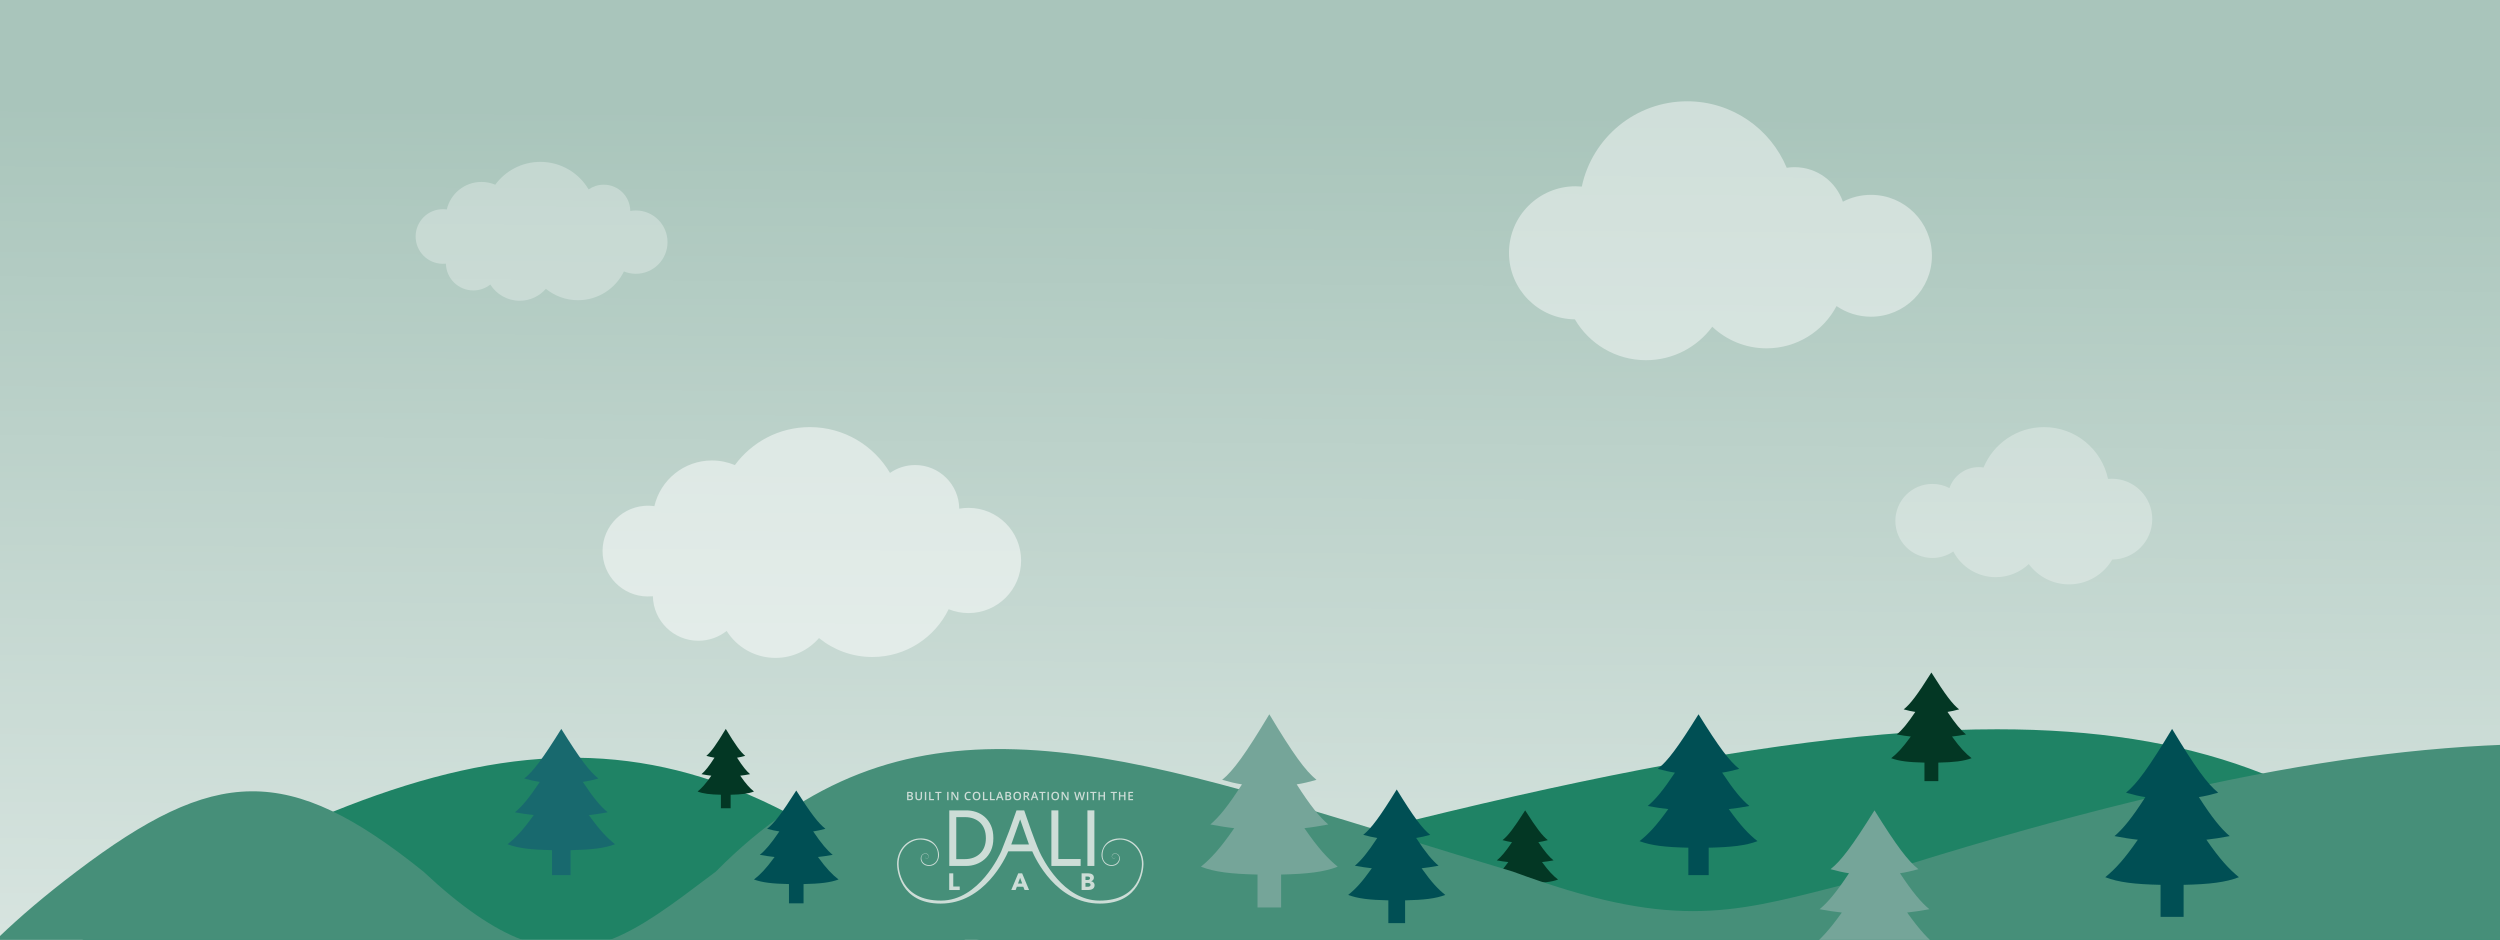 <svg width="2394" height="900" viewBox="0 0 2394 900" fill="none" xmlns="http://www.w3.org/2000/svg">
<g clip-path="url(#clip0)">
<g filter="url(#filter0_d)">
<rect x="-402" y="652" width="4964" height="248" fill="#0CA074"/>
</g>
<rect width="2394" height="900" fill="#A9C5BB"/>
<rect width="2394" height="900" fill="url(#paint0_linear)"/>
<path fill-rule="evenodd" clip-rule="evenodd" d="M4084.49 900V873.405C3986.53 765.688 3920.82 721.577 3666.96 849.069C3633.22 870.983 3604.07 888.703 3577.05 900H4084.49ZM3461.66 900C3440.78 889.637 3418.92 873.039 3394.83 849.069C3332.52 663.668 3207.62 646.411 2742.52 849.069C2694.33 872.339 2652.7 889.271 2614.99 900H3461.66ZM2438.76 900C2406.05 889.19 2372.62 872.165 2335.66 849.069C2227.16 748.22 2100.5 698.371 1912.48 698.357H1912.33C1692.96 698.374 1390.06 766.204 935.065 900H2438.76ZM924.292 900H78.626C459.304 676.588 649.783 658.53 924.292 900Z" fill="#1F8365"/>
<path d="M1429 842.266C1433.65 838.682 1437.92 834.337 1444.35 825.515C1441 825.184 1437.44 824.633 1433.34 823.905C1437.42 820.629 1441.66 815.689 1447.89 806.474C1445.1 806.082 1442.16 805.415 1438.78 804.506C1443.95 800.49 1449.45 793.405 1460.5 776C1471.55 793.405 1477.05 800.489 1482.22 804.505C1478.84 805.414 1475.9 806.081 1473.11 806.473C1479.34 815.688 1483.58 820.628 1487.66 823.904C1483.56 824.632 1480 825.183 1476.65 825.514C1483.08 834.337 1487.35 838.681 1492 842.265C1485.72 844.575 1478.28 845.416 1465.93 845.685V860H1455.07V845.686C1442.72 845.417 1435.28 844.576 1429 842.266Z" fill="#033724"/>
<path fill-rule="evenodd" clip-rule="evenodd" d="M4085.83 900V868.709C3845.65 774.269 3543.03 689.371 3316.13 834.586C3223.13 874.411 3169.42 894.356 3010.65 834.586C2625.22 701.948 2409.04 639.134 1770.06 846.006C1765.32 847.211 1760.69 848.397 1756.14 849.562C1655.68 875.289 1598.49 889.937 1448.57 834.586C1412.32 823.762 1377.52 813.021 1344.04 802.687C1054.61 713.353 863.548 654.382 685.54 834.586C683.41 836.192 681.301 837.785 679.212 839.363C643.881 866.045 614.109 888.529 584.078 900H4085.83ZM500.078 900H0V896.316C18.758 878.326 42.7 857.732 73.248 834.586C206 734 275.693 730.308 405.406 834.586C442.099 868.939 472.732 889.661 500.078 900Z" fill="#468F79"/>
<rect x="-14" y="-13" width="2422" height="102" fill="#A9C5BB"/>
<path d="M1150 829.943C1159.66 822.049 1168.55 812.481 1181.91 793.051C1174.94 792.321 1167.56 791.109 1159.03 789.506C1167.51 782.291 1176.33 771.411 1189.29 751.115C1183.48 750.251 1177.36 748.782 1170.33 746.78C1181.09 737.937 1192.51 722.333 1215.5 684C1238.49 722.331 1249.9 737.935 1260.67 746.778C1253.64 748.78 1247.52 750.249 1241.71 751.113C1254.67 771.409 1263.49 782.288 1271.97 789.503C1263.44 791.107 1256.06 792.319 1249.09 793.049C1262.45 812.479 1271.34 822.047 1281 829.941C1267.95 835.029 1252.46 836.881 1226.79 837.473V869H1204.21V837.475C1178.54 836.883 1163.05 835.031 1150 829.943Z" fill="#75A599"/>
<path d="M1570 805.488C1578.33 798.916 1586 790.952 1597.53 774.778C1591.52 774.17 1585.14 773.161 1577.79 771.826C1585.11 765.82 1592.71 756.764 1603.89 739.869C1598.88 739.15 1593.6 737.927 1587.53 736.26C1596.82 728.899 1606.67 715.91 1626.5 684C1646.33 715.908 1656.18 728.897 1665.47 736.258C1659.4 737.925 1654.12 739.148 1649.11 739.867C1660.28 756.762 1667.89 765.819 1675.21 771.824C1667.86 773.159 1661.48 774.168 1655.47 774.776C1667 790.95 1674.66 798.915 1683 805.486C1671.74 809.721 1658.38 811.263 1636.24 811.756V838H1616.76V811.757C1594.62 811.265 1581.26 809.723 1570 805.488Z" fill="#004F54"/>
<path d="M1734 906.954C1743 899.871 1751.28 891.286 1763.72 873.851C1757.23 873.196 1750.35 872.109 1742.41 870.67C1750.31 864.196 1758.52 854.434 1770.59 836.222C1765.18 835.447 1759.48 834.129 1752.93 832.332C1762.96 824.398 1773.59 810.396 1795 776C1816.41 810.395 1827.04 824.396 1837.07 832.33C1830.52 834.127 1824.82 835.445 1819.41 836.22C1831.48 854.432 1839.69 864.194 1847.59 870.668C1839.65 872.107 1832.77 873.194 1826.28 873.849C1838.72 891.284 1847 899.869 1856 906.952C1843.85 911.518 1829.42 913.179 1805.52 913.711V942H1784.48V913.713C1760.58 913.181 1746.15 911.519 1734 906.954Z" fill="#75A599"/>
<path d="M1811 726.044C1816.68 721.606 1821.9 716.227 1829.76 705.304C1825.66 704.894 1821.32 704.213 1816.31 703.311C1821.29 699.255 1826.48 693.139 1834.09 681.73C1830.68 681.244 1827.08 680.418 1822.95 679.293C1829.28 674.321 1835.99 665.549 1849.5 644C1863.01 665.548 1869.72 674.32 1876.05 679.291C1871.92 680.417 1868.32 681.243 1864.91 681.728C1872.52 693.138 1877.71 699.254 1882.69 703.31C1877.68 704.211 1873.34 704.893 1869.24 705.303C1877.09 716.226 1882.32 721.605 1888 726.042C1880.33 728.903 1871.23 729.944 1856.14 730.276V748H1842.86V730.278C1827.77 729.945 1818.67 728.904 1811 726.044Z" fill="#033724"/>
<path d="M722 842.199C727.975 837.591 733.471 832.005 741.733 820.662C737.423 820.236 732.855 819.528 727.586 818.592C732.829 814.381 738.282 808.029 746.292 796.181C742.699 795.676 738.915 794.819 734.569 793.65C741.227 788.488 748.287 779.378 762.5 757C776.712 779.377 783.773 788.486 790.431 793.649C786.085 794.818 782.301 795.675 778.707 796.18C786.718 808.028 792.171 814.379 797.414 818.591C792.145 819.527 787.577 820.235 783.267 820.661C791.528 832.004 797.025 837.589 803 842.198C794.93 845.168 785.354 846.249 769.483 846.595V865H755.517V846.596C739.646 846.251 730.07 845.169 722 842.199Z" fill="#004F54"/>
<path d="M2016 839.998C2025.44 832.318 2034.13 823.009 2047.18 804.104C2040.37 803.394 2033.15 802.214 2024.83 800.654C2033.11 793.634 2041.73 783.049 2054.39 763.302C2048.71 762.461 2042.73 761.032 2035.86 759.083C2046.38 750.479 2057.54 735.297 2080 698C2102.46 735.295 2113.62 750.477 2124.14 759.081C2117.27 761.029 2111.29 762.458 2105.61 763.299C2118.27 783.046 2126.89 793.632 2135.17 800.652C2126.85 802.212 2119.63 803.391 2112.82 804.101C2125.87 823.007 2134.56 832.316 2144 839.997C2131.25 844.947 2116.12 846.749 2091.03 847.325V878H2068.97V847.327C2043.89 846.751 2028.75 844.949 2016 839.998Z" fill="#004F54"/>
<path d="M668 757.955C671.983 754.712 675.648 750.781 681.155 742.799C678.282 742.499 675.237 742.002 671.724 741.343C675.219 738.379 678.855 733.909 684.195 725.572C681.799 725.217 679.277 724.613 676.379 723.791C680.818 720.158 685.525 713.748 695 698C704.475 713.747 709.182 720.157 713.621 723.79C710.723 724.612 708.201 725.216 705.805 725.571C711.145 733.908 714.781 738.378 718.276 741.342C714.763 742.001 711.718 742.499 708.845 742.798C714.352 750.781 718.017 754.711 722 757.954C716.62 760.044 710.236 760.805 699.655 761.048V774H690.345V761.049C679.764 760.806 673.38 760.045 668 757.955Z" fill="#033724"/>
<path d="M1377.59 828.997C1371.54 830.106 1366.29 830.945 1361.34 831.45C1370.83 844.894 1377.14 851.514 1384 856.976C1374.73 860.496 1363.74 861.778 1345.52 862.188V884H1337.5H1329.48V862.189C1311.26 861.779 1300.27 860.498 1291 856.977C1297.86 851.515 1304.17 844.895 1313.66 831.451C1308.71 830.946 1303.46 830.107 1297.41 828.998C1303.43 824.006 1309.69 816.478 1318.89 802.436C1314.77 801.838 1310.42 800.822 1305.43 799.437C1313.08 793.318 1321.18 782.522 1337.5 756C1353.82 782.523 1361.92 793.317 1369.57 799.436C1364.58 800.821 1360.24 801.837 1356.11 802.435C1365.31 816.477 1371.57 824.005 1377.59 828.997Z" fill="#004F54"/>
<path d="M581.897 777.84C575.196 779.054 569.388 779.971 563.908 780.523C574.413 795.228 581.403 802.468 589 808.442C578.738 812.292 566.562 813.695 546.38 814.143V838H537.501H528.621V814.144C508.439 813.696 496.262 812.294 486 808.444C493.598 802.47 500.587 795.229 511.093 780.524C505.613 779.972 499.804 779.055 493.104 777.841C499.771 772.382 506.705 764.148 516.891 748.79C512.321 748.136 507.51 747.024 501.983 745.509C510.449 738.817 519.428 727.008 537.5 698C555.573 727.009 564.551 738.816 573.017 745.508C567.491 747.023 562.68 748.134 558.11 748.788C568.296 764.147 575.23 772.38 581.897 777.84Z" fill="#18696E"/>
<path fill-rule="evenodd" clip-rule="evenodd" d="M1508.09 305.806C1473.19 305.471 1445 277.074 1445 242.094C1445 206.905 1473.53 178.379 1508.71 178.379C1510.75 178.379 1512.76 178.474 1514.74 178.66C1524.62 132.007 1566.05 97 1615.64 97C1658.62 97 1695.46 123.286 1710.96 160.658C1713.41 160.28 1715.91 160.084 1718.47 160.084C1739.93 160.084 1758.16 173.91 1764.74 193.141C1772.79 188.949 1781.94 186.58 1791.65 186.58C1823.87 186.58 1850 212.705 1850 244.932C1850 277.16 1823.87 303.285 1791.65 303.285C1779.42 303.285 1768.06 299.521 1758.68 293.089C1746.01 317.156 1720.75 333.566 1691.66 333.566C1671.53 333.566 1653.23 325.707 1639.67 312.89C1625.31 332.321 1602.23 344.921 1576.22 344.921C1547.16 344.921 1521.77 329.203 1508.09 305.806Z" fill="white" fill-opacity="0.45"/>
<path fill-rule="evenodd" clip-rule="evenodd" d="M2022.68 535.83C2043.88 535.627 2061 518.379 2061 497.131C2061 475.757 2043.67 458.43 2022.3 458.43C2021.06 458.43 2019.84 458.488 2018.64 458.601C2012.64 430.264 1987.48 409 1957.35 409C1931.25 409 1908.87 424.966 1899.46 447.666C1897.97 447.437 1896.44 447.318 1894.89 447.318C1881.86 447.318 1870.78 455.716 1866.79 467.396C1861.9 464.85 1856.34 463.411 1850.44 463.411C1830.87 463.411 1815 479.28 1815 498.855C1815 518.43 1830.87 534.299 1850.44 534.299C1857.87 534.299 1864.77 532.013 1870.47 528.106C1878.17 542.725 1893.51 552.692 1911.18 552.692C1923.41 552.692 1934.52 547.919 1942.76 540.133C1951.48 551.935 1965.5 559.589 1981.3 559.589C1998.95 559.589 2014.37 550.042 2022.68 535.83Z" fill="white" fill-opacity="0.3"/>
<path fill-rule="evenodd" clip-rule="evenodd" d="M927.449 587.082C920.72 587.082 914.3 585.763 908.432 583.369C895.286 610.46 867.515 629.137 835.382 629.137C816.008 629.137 798.22 622.347 784.267 611.018C774.138 622.649 759.221 630 742.586 630C722.895 630 705.61 619.699 695.826 604.191C688.392 610.081 678.993 613.598 668.773 613.598C645.007 613.598 625.683 594.581 625.187 570.933C624.875 570.967 624.561 570.998 624.247 571.026C600.336 573.116 579.258 555.426 577.168 531.516C575.078 507.605 592.767 486.527 616.678 484.437C620.067 484.14 623.4 484.242 626.629 484.702C632.424 459.631 654.891 440.941 681.723 440.941C689.52 440.941 696.948 442.519 703.705 445.373C719.912 423.316 746.038 409 775.507 409C808.201 409 836.779 426.62 852.263 452.882C859.096 448.122 867.403 445.331 876.362 445.331C899.53 445.331 918.338 463.998 918.566 487.113C921.449 486.6 924.418 486.332 927.449 486.332C955.27 486.332 977.823 508.886 977.823 536.707C977.823 564.529 955.27 587.082 927.449 587.082Z" fill="white" fill-opacity="0.5"/>
<path fill-rule="evenodd" clip-rule="evenodd" d="M608.904 262.172C604.854 262.172 600.99 261.378 597.458 259.938C589.547 276.24 572.835 287.48 553.497 287.48C541.837 287.48 531.132 283.394 522.735 276.576C516.64 283.575 507.662 287.999 497.652 287.999C485.802 287.999 475.399 281.8 469.511 272.468C465.037 276.013 459.381 278.129 453.23 278.129C438.928 278.129 427.298 266.685 427 252.454C426.812 252.474 426.623 252.493 426.434 252.509C412.044 253.767 399.359 243.121 398.101 228.732C396.843 214.342 407.489 201.657 421.879 200.399C423.918 200.221 425.924 200.282 427.868 200.559C431.355 185.47 444.876 174.223 461.023 174.223C465.715 174.223 470.186 175.173 474.252 176.89C484.006 163.616 499.728 155 517.464 155C537.139 155 554.337 165.604 563.656 181.409C567.768 178.544 572.767 176.864 578.159 176.864C592.102 176.864 603.421 188.099 603.558 202.01C605.293 201.701 607.079 201.54 608.904 201.54C625.647 201.54 639.22 215.113 639.22 231.856C639.22 248.599 625.647 262.172 608.904 262.172Z" fill="white" fill-opacity="0.3"/>
<g clip-path="url(#clip1)">
<path d="M908.973 852.282V836.317H912.846V848.923H919.011V852.282H908.973Z" fill="#CDDDD7"/>
<path d="M981.147 852.282L979.91 849.149H973.741L972.57 852.282H968.384L975.069 836.317H978.804L985.421 852.282H981.147ZM976.868 840.58L974.844 846.059H978.85L976.868 840.58Z" fill="#CDDDD7"/>
<path d="M1048.16 847.635C1048.16 848.505 1047.99 849.241 1047.64 849.832C1047.3 850.426 1046.84 850.901 1046.27 851.262C1045.7 851.622 1045.05 851.883 1044.32 852.04C1043.59 852.197 1042.85 852.278 1042.08 852.278H1035.73V836.313H1042.08C1042.69 836.313 1043.32 836.378 1043.97 836.505C1044.61 836.631 1045.2 836.85 1045.72 837.16C1046.25 837.467 1046.68 837.885 1047.01 838.41C1047.33 838.935 1047.5 839.606 1047.5 840.415C1047.5 841.301 1047.26 842.033 1046.78 842.612C1046.3 843.191 1045.67 843.609 1044.89 843.862V843.908C1045.34 843.985 1045.76 844.123 1046.16 844.326C1046.56 844.529 1046.9 844.79 1047.2 845.104C1047.49 845.419 1047.72 845.787 1047.89 846.209C1048.07 846.638 1048.16 847.11 1048.16 847.635ZM1043.79 840.941C1043.79 840.4 1043.58 840.005 1043.17 839.756C1042.76 839.507 1042.15 839.384 1041.34 839.384H1039.45V842.677H1041.52C1042.24 842.677 1042.8 842.532 1043.19 842.237C1043.59 841.941 1043.79 841.512 1043.79 840.941ZM1044.31 847.274C1044.31 846.615 1044.06 846.155 1043.57 845.898C1043.07 845.641 1042.41 845.515 1041.59 845.515H1039.45V849.168H1041.61C1041.91 849.168 1042.22 849.142 1042.54 849.088C1042.86 849.034 1043.16 848.942 1043.42 848.804C1043.68 848.67 1043.89 848.478 1044.06 848.229C1044.22 847.988 1044.31 847.665 1044.31 847.274Z" fill="#CDDDD7"/>
<path d="M1047.99 776.012H1041.31V829.228H1047.99V776.012Z" fill="#CDDDD7"/>
<path d="M1013.49 822.61H1034.83V829.228H1006.81V776.012H1013.49V822.61Z" fill="#CDDDD7"/>
<path fill-rule="evenodd" clip-rule="evenodd" d="M900.756 865.279C942.555 865.279 962.722 821.8 965.539 815.208L988.47 815.229C991.321 821.892 1011.49 865.279 1053.24 865.279C1092.14 865.279 1095 833.02 1095 827.441C1095 814.083 1085.2 802.416 1071.57 802.861C1058.29 803.294 1054.77 813.669 1054.77 818.673C1054.77 823.964 1058.18 829.247 1064.27 829.247C1069.82 829.247 1072.65 825.164 1072.32 821.594C1072.17 819.93 1070.98 817.212 1067.69 817.212C1065.47 817.212 1064.62 819.117 1064.66 820.179C1064.71 821.372 1065.68 822.242 1066.52 822.242C1067.01 822.242 1067.89 822.035 1067.88 821.046C1067.87 820.057 1067.09 820.122 1067.09 820.122C1067.09 820.122 1067.76 820.191 1067.81 820.827C1067.85 821.264 1067.67 822.081 1066.6 822.081C1065.2 822.081 1064.81 820.689 1064.85 820.007C1064.94 818.65 1066.38 817.473 1067.72 817.515C1071.57 817.63 1072.13 821.356 1071.49 823.45C1070.28 827.345 1066.2 828.817 1063.04 828.273C1060.61 827.855 1055.77 825.812 1055.77 818.995C1055.77 806.799 1067.02 804.107 1072.44 804C1081.67 803.816 1093.52 812.04 1093.52 827.361C1093.52 831.49 1091.95 862.407 1052.92 862.407C1018.22 862.407 998.407 822.185 995.525 815.905C992.642 809.625 989.252 800.093 987.304 794.825C985.567 790.125 980.787 776.012 980.787 776.012H973.408C973.408 776.012 968.215 790.834 966.371 795.772C964.739 800.148 960.015 812.118 958.801 815.19C957.724 817.657 937.679 862.407 901.082 862.407C862.054 862.407 860.485 831.49 860.485 827.361C860.485 812.04 872.333 803.816 881.56 804C886.983 804.107 898.234 806.799 898.234 818.995C898.234 825.812 893.397 827.855 890.967 828.273C887.806 828.817 883.722 827.345 882.517 823.45C881.87 821.357 882.437 817.63 886.279 817.515C887.622 817.473 889.069 818.65 889.149 820.007C889.191 820.689 888.801 822.081 887.4 822.081C886.336 822.081 886.156 821.264 886.191 820.827C886.244 820.191 886.914 820.122 886.914 820.122C886.914 820.122 886.13 820.057 886.122 821.046C886.114 822.035 886.998 822.242 887.481 822.242C888.326 822.242 889.298 821.372 889.344 820.179C889.386 819.117 888.533 817.212 886.313 817.212C883.026 817.212 881.836 819.93 881.683 821.594C881.357 825.164 884.182 829.247 889.739 829.247C895.827 829.247 899.229 823.964 899.229 818.673C899.229 813.669 895.712 803.295 882.429 802.861C868.805 802.409 859 814.076 859 827.433C859 833.02 861.863 865.279 900.756 865.279ZM968.384 808.67H985.341L976.899 784.657L968.384 808.67Z" fill="#CDDDD7"/>
<path d="M909.034 776.012H925.445C928.506 776.012 931.568 776.514 934.629 777.515C937.691 778.519 940.458 780.095 942.934 782.25C945.41 784.404 947.412 787.161 948.942 790.516C950.473 793.874 951.239 797.908 951.239 802.616C951.239 807.175 950.473 811.124 948.942 814.455C947.412 817.787 945.41 820.544 942.934 822.721C940.458 824.903 937.691 826.529 934.629 827.606C931.568 828.683 928.506 829.22 925.445 829.22H909.034V776.012ZM915.72 822.687H924.094C926.975 822.687 929.639 822.235 932.096 821.334C934.549 820.433 936.665 819.129 938.441 817.427C940.221 815.724 941.602 813.62 942.593 811.112C943.585 808.609 944.078 805.775 944.078 802.62C944.078 799.311 943.581 796.409 942.593 793.901C941.602 791.398 940.217 789.304 938.441 787.625C936.661 785.946 934.545 784.669 932.096 783.791C929.643 782.913 926.975 782.476 924.094 782.476H915.72V822.687Z" fill="#CDDDD7"/>
<path d="M868.665 758.287H871.03C872.127 758.287 872.919 758.447 873.405 758.767C873.896 759.086 874.141 759.591 874.141 760.281C874.141 760.746 874.021 761.133 873.781 761.442C873.542 761.751 873.197 761.945 872.746 762.025V762.079C873.306 762.185 873.716 762.394 873.978 762.706C874.243 763.015 874.375 763.434 874.375 763.965C874.375 764.68 874.125 765.241 873.623 765.648C873.126 766.051 872.432 766.253 871.542 766.253H868.665V758.287ZM869.967 761.578H871.221C871.765 761.578 872.163 761.493 872.414 761.322C872.664 761.148 872.79 760.854 872.79 760.439C872.79 760.065 872.654 759.795 872.381 759.628C872.112 759.461 871.684 759.377 871.095 759.377H869.967V761.578ZM869.967 762.635V765.158H871.351C871.896 765.158 872.307 765.054 872.583 764.847C872.862 764.637 873.002 764.306 873.002 763.856C873.002 763.442 872.861 763.135 872.577 762.935C872.294 762.735 871.864 762.635 871.286 762.635H869.967ZM882.945 758.287V763.442C882.945 764.03 882.818 764.546 882.564 764.989C882.313 765.428 881.948 765.768 881.468 766.008C880.993 766.244 880.422 766.362 879.758 766.362C878.77 766.362 878.001 766.1 877.453 765.577C876.905 765.054 876.63 764.335 876.63 763.42V758.287H877.938V763.327C877.938 763.985 878.09 764.47 878.396 764.782C878.701 765.094 879.169 765.25 879.801 765.25C881.029 765.25 881.643 764.606 881.643 763.316V758.287H882.945ZM885.652 766.253V758.287H886.954V766.253H885.652ZM889.732 766.253V758.287H891.035V765.136H894.407V766.253H889.732ZM899.201 766.253H897.899V759.404H895.556V758.287H901.544V759.404H899.201V766.253ZM907.007 766.253V758.287H908.31V766.253H907.007ZM917.724 766.253H916.127L912.21 759.906H912.166L912.194 760.26C912.245 760.935 912.27 761.553 912.27 762.112V766.253H911.088V758.287H912.668L916.574 764.602H916.607C916.6 764.519 916.585 764.215 916.563 763.692C916.542 763.166 916.531 762.755 916.531 762.461V758.287H917.724V766.253ZM927.453 759.29C926.705 759.29 926.117 759.555 925.688 760.085C925.26 760.616 925.045 761.348 925.045 762.281C925.045 763.258 925.25 763.997 925.661 764.499C926.075 765 926.673 765.25 927.453 765.25C927.791 765.25 928.118 765.218 928.434 765.152C928.75 765.083 929.079 764.996 929.42 764.891V766.008C928.796 766.244 928.087 766.362 927.295 766.362C926.13 766.362 925.234 766.01 924.609 765.305C923.985 764.597 923.672 763.585 923.672 762.27C923.672 761.442 923.823 760.717 924.124 760.096C924.43 759.475 924.869 758.999 925.443 758.669C926.017 758.338 926.691 758.173 927.464 758.173C928.278 758.173 929.03 758.344 929.72 758.685L929.251 759.769C928.983 759.642 928.698 759.531 928.396 759.437C928.098 759.339 927.784 759.29 927.453 759.29ZM938.878 762.259C938.878 763.556 938.553 764.564 937.903 765.283C937.256 766.002 936.339 766.362 935.151 766.362C933.949 766.362 933.025 766.006 932.378 765.294C931.735 764.578 931.414 763.563 931.414 762.248C931.414 760.933 931.737 759.924 932.384 759.219C933.034 758.514 933.96 758.162 935.162 758.162C936.346 758.162 937.262 758.52 937.908 759.235C938.555 759.951 938.878 760.959 938.878 762.259ZM932.798 762.259C932.798 763.24 932.996 763.985 933.392 764.493C933.788 764.998 934.374 765.25 935.151 765.25C935.925 765.25 936.508 765 936.9 764.499C937.296 763.997 937.494 763.251 937.494 762.259C937.494 761.282 937.298 760.541 936.906 760.036C936.517 759.531 935.936 759.279 935.162 759.279C934.381 759.279 933.791 759.531 933.392 760.036C932.996 760.541 932.798 761.282 932.798 762.259ZM941.258 766.253V758.287H942.561V765.136H945.933V766.253H941.258ZM947.976 766.253V758.287H949.278V765.136H952.651V766.253H947.976ZM959.635 766.253L958.839 764.041H955.794L955.014 766.253H953.641L956.622 758.255H958.038L961.019 766.253H959.635ZM958.496 762.919L957.75 760.75C957.695 760.605 957.619 760.376 957.521 760.064C957.426 759.751 957.361 759.522 957.325 759.377C957.227 759.824 957.083 760.312 956.894 760.843L956.175 762.919H958.496ZM962.74 758.287H965.104C966.201 758.287 966.993 758.447 967.48 758.767C967.97 759.086 968.215 759.591 968.215 760.281C968.215 760.746 968.096 761.133 967.856 761.442C967.616 761.751 967.271 761.945 966.821 762.025V762.079C967.38 762.185 967.79 762.394 968.052 762.706C968.317 763.015 968.45 763.434 968.45 763.965C968.45 764.68 968.199 765.241 967.698 765.648C967.2 766.051 966.506 766.253 965.616 766.253H962.74V758.287ZM964.042 761.578H965.295C965.84 761.578 966.238 761.493 966.488 761.322C966.739 761.148 966.864 760.854 966.864 760.439C966.864 760.065 966.728 759.795 966.456 759.628C966.187 759.461 965.758 759.377 965.17 759.377H964.042V761.578ZM964.042 762.635V765.158H965.426C965.971 765.158 966.381 765.054 966.657 764.847C966.937 764.637 967.077 764.306 967.077 763.856C967.077 763.442 966.935 763.135 966.652 762.935C966.368 762.735 965.938 762.635 965.36 762.635H964.042ZM977.848 762.259C977.848 763.556 977.522 764.564 976.872 765.283C976.226 766.002 975.309 766.362 974.121 766.362C972.919 766.362 971.994 766.006 971.348 765.294C970.705 764.578 970.383 763.563 970.383 762.248C970.383 760.933 970.706 759.924 971.353 759.219C972.003 758.514 972.929 758.162 974.132 758.162C975.316 758.162 976.231 758.52 976.878 759.235C977.524 759.951 977.848 760.959 977.848 762.259ZM971.767 762.259C971.767 763.24 971.965 763.985 972.361 764.493C972.757 764.998 973.344 765.25 974.121 765.25C974.895 765.25 975.477 765 975.87 764.499C976.266 763.997 976.464 763.251 976.464 762.259C976.464 761.282 976.268 760.541 975.875 760.036C975.487 759.531 974.905 759.279 974.132 759.279C973.351 759.279 972.761 759.531 972.361 760.036C971.965 760.541 971.767 761.282 971.767 762.259ZM981.53 761.992H982.434C983.041 761.992 983.481 761.88 983.753 761.654C984.025 761.429 984.162 761.095 984.162 760.652C984.162 760.202 984.015 759.878 983.72 759.682C983.426 759.486 982.983 759.388 982.391 759.388H981.53V761.992ZM981.53 763.071V766.253H980.228V758.287H982.478C983.506 758.287 984.267 758.48 984.761 758.865C985.255 759.25 985.502 759.831 985.502 760.608C985.502 761.6 984.986 762.306 983.955 762.728L986.205 766.253H984.723L982.816 763.071H981.53ZM992.977 766.253L992.181 764.041H989.135L988.356 766.253H986.983L989.964 758.255H991.38L994.36 766.253H992.977ZM991.838 762.919L991.091 760.75C991.037 760.605 990.961 760.376 990.863 760.064C990.768 759.751 990.703 759.522 990.666 759.377C990.568 759.824 990.425 760.312 990.236 760.843L989.517 762.919H991.838ZM998.833 766.253H997.531V759.404H995.188V758.287H1001.18V759.404H998.833V766.253ZM1003.07 766.253V758.287H1004.37V766.253H1003.07ZM1014.22 762.259C1014.22 763.556 1013.9 764.564 1013.25 765.283C1012.6 766.002 1011.68 766.362 1010.5 766.362C1009.29 766.362 1008.37 766.006 1007.72 765.294C1007.08 764.578 1006.76 763.563 1006.76 762.248C1006.76 760.933 1007.08 759.924 1007.73 759.219C1008.38 758.514 1009.31 758.162 1010.51 758.162C1011.69 758.162 1012.61 758.52 1013.25 759.235C1013.9 759.951 1014.22 760.959 1014.22 762.259ZM1008.14 762.259C1008.14 763.24 1008.34 763.985 1008.74 764.493C1009.13 764.998 1009.72 765.25 1010.5 765.25C1011.27 765.25 1011.85 765 1012.25 764.499C1012.64 763.997 1012.84 763.251 1012.84 762.259C1012.84 761.282 1012.64 760.541 1012.25 760.036C1011.86 759.531 1011.28 759.279 1010.51 759.279C1009.73 759.279 1009.14 759.531 1008.74 760.036C1008.34 760.541 1008.14 761.282 1008.14 762.259ZM1023.24 766.253H1021.64L1017.73 759.906H1017.68L1017.71 760.26C1017.76 760.935 1017.79 761.553 1017.79 762.112V766.253H1016.6V758.287H1018.18L1022.09 764.602H1022.12C1022.12 764.519 1022.1 764.215 1022.08 763.692C1022.06 763.166 1022.05 762.755 1022.05 762.461V758.287H1023.24V766.253ZM1036.93 766.253H1035.51L1034.16 761.502C1034.1 761.295 1034.03 760.997 1033.94 760.608C1033.86 760.216 1033.81 759.944 1033.79 759.791C1033.75 760.024 1033.69 760.325 1033.61 760.696C1033.53 761.066 1033.46 761.342 1033.41 761.524L1032.09 766.253H1030.67L1029.64 762.265L1028.59 758.287H1029.92L1031.06 762.929C1031.24 763.674 1031.37 764.331 1031.44 764.902C1031.48 764.593 1031.54 764.248 1031.62 763.867C1031.7 763.485 1031.78 763.176 1031.84 762.94L1033.14 758.287H1034.43L1035.76 762.962C1035.89 763.394 1036.02 764.041 1036.16 764.902C1036.22 764.382 1036.35 763.721 1036.55 762.919L1037.69 758.287H1039.01L1036.93 766.253ZM1040.81 766.253V758.287H1042.11V766.253H1040.81ZM1047.64 766.253H1046.34V759.404H1044V758.287H1049.98V759.404H1047.64V766.253ZM1058.16 766.253H1056.85V762.662H1053.18V766.253H1051.88V758.287H1053.18V761.546H1056.85V758.287H1058.16V766.253ZM1067.25 766.253H1065.95V759.404H1063.6V758.287H1069.59V759.404H1067.25V766.253ZM1077.77 766.253H1076.46V762.662H1072.79V766.253H1071.49V758.287H1072.79V761.546H1076.46V758.287H1077.77V766.253ZM1085.04 766.253H1080.54V758.287H1085.04V759.388H1081.84V761.556H1084.84V762.646H1081.84V765.147H1085.04V766.253Z" fill="#CDDDD7"/>
</g>
</g>
<defs>
<filter id="filter0_d" x="-427" y="631" width="5014" height="298" filterUnits="userSpaceOnUse" color-interpolation-filters="sRGB">
<feFlood flood-opacity="0" result="BackgroundImageFix"/>
<feColorMatrix in="SourceAlpha" type="matrix" values="0 0 0 0 0 0 0 0 0 0 0 0 0 0 0 0 0 0 127 0"/>
<feOffset dy="4"/>
<feGaussianBlur stdDeviation="12.5"/>
<feColorMatrix type="matrix" values="0 0 0 0 0 0 0 0 0 0 0 0 0 0 0 0 0 0 0.15 0"/>
<feBlend mode="normal" in2="BackgroundImageFix" result="effect1_dropShadow"/>
<feBlend mode="normal" in="SourceGraphic" in2="effect1_dropShadow" result="shape"/>
</filter>
<linearGradient id="paint0_linear" x1="960.094" y1="1028.5" x2="965.808" y2="103.938" gradientUnits="userSpaceOnUse">
<stop stop-color="white" stop-opacity="0.62"/>
<stop offset="1" stop-color="white" stop-opacity="0"/>
</linearGradient>
<clipPath id="clip0">
<rect width="2394" height="900" fill="white"/>
</clipPath>
<clipPath id="clip1">
<rect width="236" height="118.279" fill="white" transform="translate(859 747)"/>
</clipPath>
</defs>
</svg>
